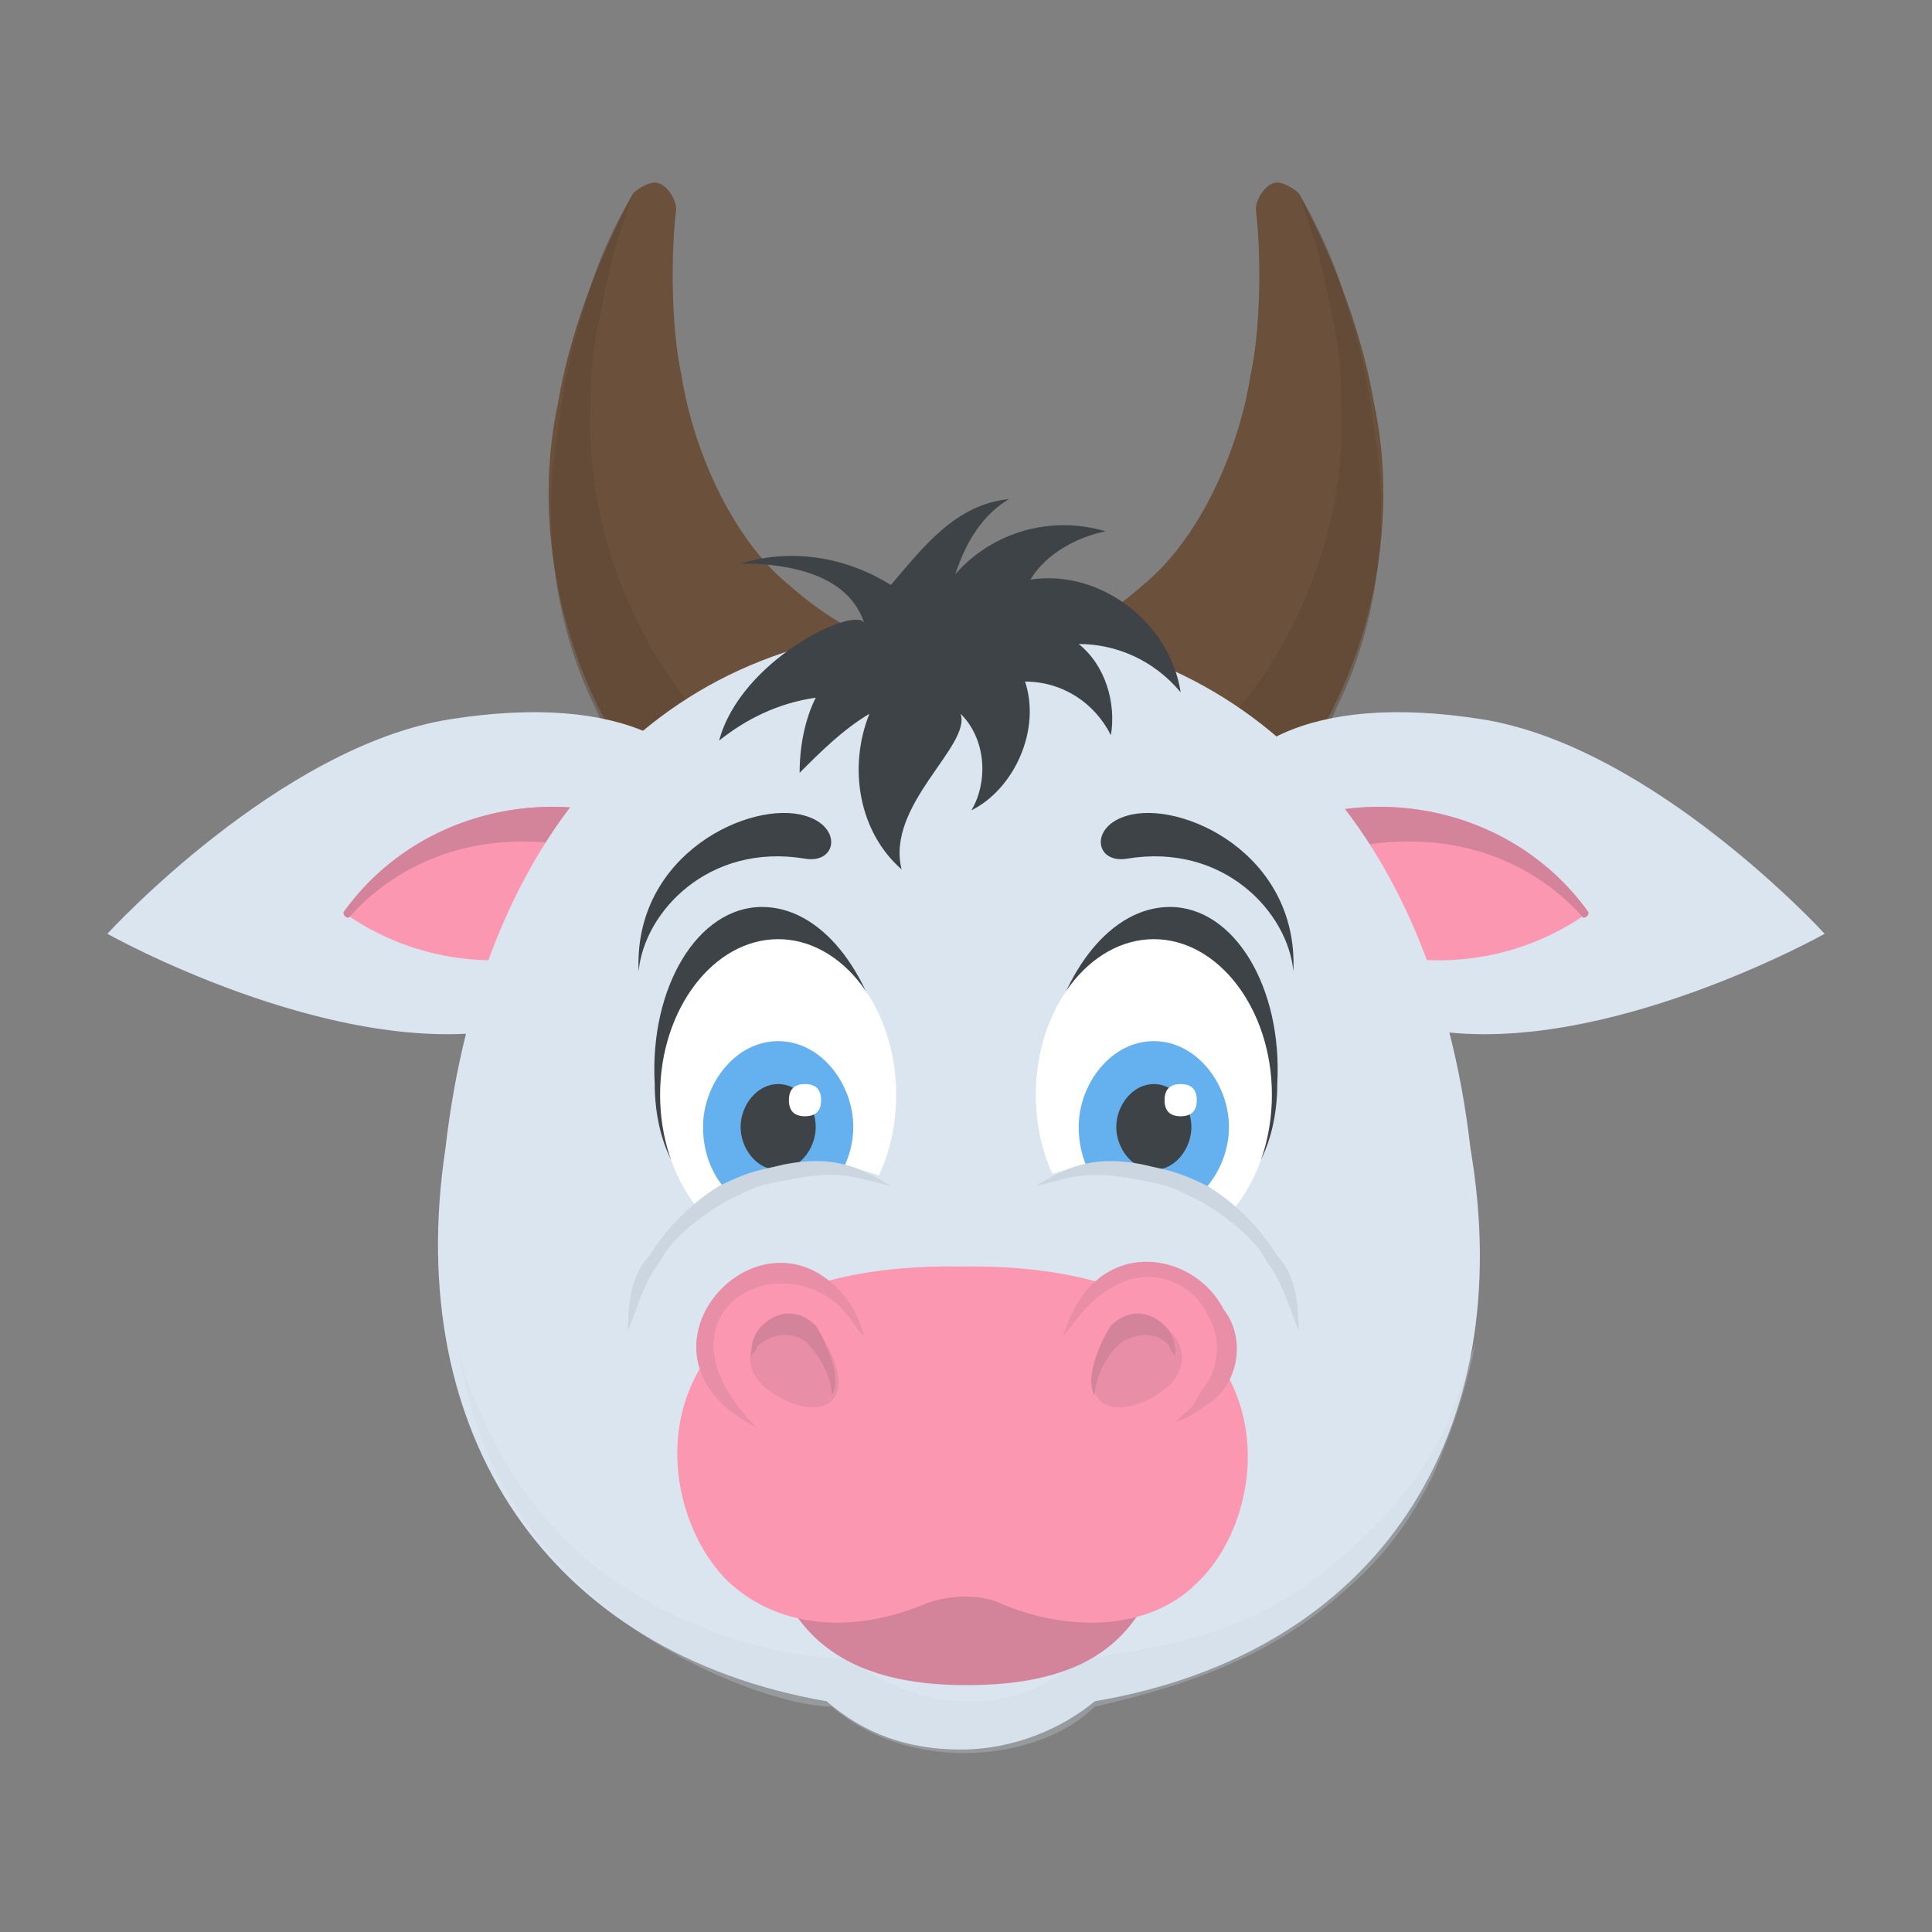 <?xml version="1.0" encoding="utf-8"?>
<!-- Generator: Adobe Illustrator 18.0.0, SVG Export Plug-In . SVG Version: 6.00 Build 0)  -->
<!DOCTYPE svg PUBLIC "-//W3C//DTD SVG 1.1//EN" "http://www.w3.org/Graphics/SVG/1.1/DTD/svg11.dtd">
<svg version="1.1" id="Layer_1" xmlns="http://www.w3.org/2000/svg" xmlns:xlink="http://www.w3.org/1999/xlink" x="0px" y="0px"
	 viewBox="0 0 36 36" enable-background="new 0 0 36 36" xml:space="preserve">
<rect x="0" y="0" width="36" height="36" fill="#808080" stroke="none"/>
<g>
	<g>
		<g>
			<g>
				<g>
					<g>
						<g>
							<path fill="#6B503B" d="M25.6,7.5c-0.2-1.2-0.7-2.6-1.4-3.9c-0.1-0.1-0.3-0.2-0.4-0.2c-0.2,0-0.4,0.3-0.4,0.5
								c0.1,0.8,0.1,2.2-0.1,3.1c-0.2,1.3-0.9,3-2,3.9c-0.8,0.7-1.3,0.9-2.5,1.5c1.1,1.4,2.1,2.9,3.2,4.3c1-0.8,1.7-1.7,2.3-2.6
								C25.5,12.4,26.1,9.8,25.6,7.5z"/>
						</g>
					</g>
				</g>
				<g opacity="0.5">
					<g>
						<g>
							<path fill="#5C4533" d="M24.9,13.2c-0.6,1.4-1.8,2.8-2.9,3.5l-1.3-1.6c1.4-0.8,2.4-1.8,2.9-2.6c0.8-1.2,1.4-2.9,1.4-4.5
								c0-0.8,0-1.4-0.2-2.2c-0.2-1.1-0.3-1.3-0.6-2.2c0.3,0.5,0.7,1.3,0.9,2.1c0.2,0.6,0.4,1.4,0.5,2.3
								C25.9,9.7,25.7,11.6,24.9,13.2z"/>
						</g>
					</g>
				</g>
			</g>
			<g>
				<g>
					<g>
						<g>
							<path fill="#6B503B" d="M10.4,7.5c0.2-1.2,0.7-2.6,1.4-3.9c0.1-0.1,0.3-0.2,0.4-0.2c0.2,0,0.4,0.3,0.4,0.5
								c-0.1,0.8-0.1,2.2,0.1,3.1c0.2,1.3,0.9,3,2,3.9c0.8,0.7,1.3,0.9,2.5,1.5C16,13.8,15,15.3,14,16.7c-1-0.8-1.7-1.7-2.3-2.6
								C10.5,12.4,9.9,9.8,10.4,7.5z"/>
						</g>
					</g>
				</g>
				<g opacity="0.5">
					<g>
						<g>
							<path fill="#5C4533" d="M11.1,13.2c0.6,1.4,1.8,2.8,2.9,3.5l1.3-1.6c-1.4-0.8-2.4-1.8-2.9-2.6c-0.8-1.2-1.4-2.9-1.4-4.5
								c0-0.8,0-1.4,0.2-2.2c0.2-1.1,0.3-1.3,0.6-2.2c-0.3,0.5-0.7,1.3-0.9,2.1c-0.2,0.6-0.4,1.4-0.5,2.3
								C10.1,9.7,10.3,11.6,11.1,13.2z"/>
						</g>
					</g>
				</g>
			</g>
		</g>
		<g>
			<g>
				<g>
					<g>
						<g>
							<path fill="#DAE5EF" d="M34,17.4c0,0-4.1,2.3-7.3,1.8c-3.2-0.5-4.6-2.1-4.3-3.7c0.3-1.6,2-2.6,5.2-2.1S34,17.4,34,17.4z"/>
						</g>
					</g>
				</g>
				<g>
					<g>
						<g>
							<path fill="#FC97B2" d="M29.6,17c-2.1,1.5-5.1,1.1-6.7-1.1C25.1,14.4,28.1,14.9,29.6,17z"/>
						</g>
					</g>
				</g>
				<g>
					<g>
						<g>
							<path fill="#D3849B" d="M22.9,15.9c0.2,0.2,0.3,0.4,0.5,0.6c1-0.6,2.1-0.9,3.3-0.8c1.1,0.1,2.1,0.6,2.8,1.4
								c0,0,0.1,0,0.1-0.1C28.1,14.9,25.1,14.4,22.9,15.9z"/>
						</g>
					</g>
				</g>
			</g>
			<g>
				<g>
					<g>
						<g>
							<path fill="#DAE5EF" d="M2,17.4c0,0,4.1,2.3,7.3,1.8c3.2-0.5,4.6-2.1,4.3-3.7c-0.3-1.6-2-2.6-5.2-2.1S2,17.4,2,17.4z"/>
						</g>
					</g>
				</g>
				<g>
					<g>
						<g>
							<path fill="#FC97B2" d="M6.4,17c2.1,1.5,5.1,1.1,6.7-1.1C10.9,14.4,7.9,14.9,6.4,17z"/>
						</g>
					</g>
				</g>
				<g>
					<g>
						<g>
							<path fill="#D3849B" d="M13.1,15.9c-0.2,0.2-0.3,0.4-0.5,0.6c-1-0.6-2.1-0.9-3.3-0.8c-1.1,0.1-2.1,0.6-2.8,1.4
								c0,0-0.1,0-0.1-0.1C7.9,14.9,10.9,14.4,13.1,15.9z"/>
						</g>
					</g>
				</g>
			</g>
		</g>
		<g>
			<g>
				<g>
					<path fill="#DAE5EF" d="M20.4,31.7c-0.6,0.5-1.5,0.9-2.5,0.9c-1,0-1.8-0.3-2.5-0.9c-5.2-0.9-7.9-5-7.1-10.3
						c0.7-6.1,4.2-9.8,9.5-9.7c5.3-0.1,8.9,3.6,9.6,9.7C28.3,26.7,25.7,30.8,20.4,31.7z"/>
				</g>
			</g>
		</g>
		<g opacity="0.3">
			<g>
				<g>
					<path fill="#CBD6E0" d="M27.5,25c-0.2,1-0.5,1.8-0.8,2.5c-0.4,0.8-0.9,1.5-1.6,2.1c-1.3,1.2-2.9,1.8-4.7,2.2
						c-1,1-3.4,1.3-4.9,0c-1,0-3.3-0.9-4.6-2.2c-1-0.9-1.7-2-2.1-3.3c-0.1-0.4-0.2-0.8-0.3-1.3c0.1,0.4,0.2,0.8,0.4,1.2
						c0.5,1.2,1.2,2.2,2.2,3c1.3,1,2.9,1.6,4.5,1.7v0l0.2,0c0.7,0.5,1.4,0.8,2.2,0.8c0.8,0,1.2-0.1,2.2-0.8c1.6-0.2,3.2-0.5,4.7-1.8
						c0.6-0.5,1.2-1.1,1.7-1.9C27,26.6,27.2,25.9,27.5,25z"/>
				</g>
			</g>
		</g>
		<g>
			<g>
				<g>
					<g>
						<g>
							<g>
								<path fill="#3E4347" d="M21.8,16.9c-1.1,0-2,1.2-2.3,2.7h1.1l0,2h2.9c0.2-0.4,0.3-0.9,0.3-1.4C23.9,18.4,23,16.9,21.8,16.9z
									"/>
							</g>
						</g>
					</g>
					<g>
						<g>
							<g>
								<g>
									<path fill="#FFFFFF" d="M23.7,20.4c0,1.6-1,2.9-2.2,2.9s-2.2-1.3-2.2-2.9c0-1.6,1-2.9,2.2-2.9S23.7,18.8,23.7,20.4z"/>
								</g>
							</g>
						</g>
						<g>
							<g>
								<g>
									<path fill="#65B1EF" d="M22.9,21c0,0.8-0.6,1.6-1.4,1.6c-0.8,0-1.4-0.7-1.4-1.6c0-0.8,0.6-1.6,1.4-1.6
										C22.3,19.4,22.9,20.2,22.9,21z"/>
								</g>
							</g>
						</g>
						<g>
							<g>
								<g>
									<path fill="#3E4347" d="M22.2,21c0,0.4-0.3,0.8-0.7,0.8c-0.4,0-0.7-0.4-0.7-0.8c0-0.4,0.3-0.8,0.7-0.8
										C21.9,20.2,22.2,20.6,22.2,21z"/>
								</g>
							</g>
						</g>
					</g>
					<g>
						<g>
							<g>
								<path fill="#FFFFFF" d="M22.3,20.5c0,0.2-0.1,0.3-0.3,0.3c-0.2,0-0.3-0.1-0.3-0.3c0-0.2,0.1-0.3,0.3-0.3
									C22.2,20.2,22.3,20.3,22.3,20.5z"/>
							</g>
						</g>
					</g>
				</g>
				<g>
					<g>
						<g>
							<path fill="#3E4347" d="M24.1,18.1c-0.1-1.1-1.3-2.4-3.1-2.1c-0.6,0.1-0.7-0.6,0-0.8C22,14.9,24.2,15.9,24.1,18.1z"/>
						</g>
					</g>
				</g>
			</g>
			<g>
				<g>
					<g>
						<g>
							<g>
								<path fill="#3E4347" d="M14.2,16.9c1.1,0,2,1.2,2.3,2.7h-1.1l0,2h-2.9c-0.2-0.4-0.3-0.9-0.3-1.4
									C12.1,18.4,13,16.9,14.2,16.9z"/>
							</g>
						</g>
					</g>
					<g>
						<g>
							<g>
								<g>
									<path fill="#FFFFFF" d="M12.3,20.4c0,1.6,1,2.9,2.2,2.9s2.2-1.3,2.2-2.9c0-1.6-1-2.9-2.2-2.9S12.3,18.8,12.3,20.4z"/>
								</g>
							</g>
						</g>
						<g>
							<g>
								<g>
									<path fill="#65B1EF" d="M15.9,21c0,0.8-0.6,1.6-1.4,1.6c-0.8,0-1.4-0.7-1.4-1.6c0-0.8,0.6-1.6,1.4-1.6
										C15.3,19.4,15.9,20.2,15.9,21z"/>
								</g>
							</g>
						</g>
						<g>
							<g>
								<g>
									<path fill="#3E4347" d="M15.2,21c0,0.4-0.3,0.8-0.7,0.8c-0.4,0-0.7-0.4-0.7-0.8c0-0.4,0.3-0.8,0.7-0.8
										C14.9,20.2,15.2,20.6,15.2,21z"/>
								</g>
							</g>
						</g>
					</g>
					<g>
						<g>
							<g>
								<path fill="#FFFFFF" d="M15.3,20.5c0,0.2-0.1,0.3-0.3,0.3c-0.2,0-0.3-0.1-0.3-0.3c0-0.2,0.1-0.3,0.3-0.3
									C15.2,20.2,15.3,20.3,15.3,20.5z"/>
							</g>
						</g>
					</g>
				</g>
				<g>
					<g>
						<g>
							<path fill="#3E4347" d="M11.9,18.1c0.1-1.1,1.3-2.4,3.1-2.1c0.6,0.1,0.7-0.6,0-0.8C14,14.9,11.8,15.9,11.9,18.1z"/>
						</g>
					</g>
				</g>
			</g>
		</g>
	</g>
	<g>
		<g>
			<g>
				<g>
					<g>
						<path fill="#DAE5EF" d="M18.9,25.1h5.3c-0.1-1.9-1.6-3.4-3.5-3.4c-0.7,0-1.3,0.2-1.8,0.5V25.1z"/>
					</g>
				</g>
			</g>
			<g>
				<g>
					<g>
						<path fill="#CBD6E0" d="M24.2,24.8c-0.2-0.5-0.3-0.9-0.6-1.3c-0.2-0.4-0.7-0.8-1.2-1.1c-0.6-0.3-0.6-0.3-1.1-0.4
							c-1-0.2-1.2-0.1-2,0.1c0.5-0.3,1-0.6,2-0.4c0.4,0.1,0.6,0.1,1.2,0.4c0.5,0.3,1,0.8,1.3,1.3C24.1,23.7,24.2,24.2,24.2,24.8z"/>
					</g>
				</g>
			</g>
		</g>
		<g>
			<g>
				<g>
					<g>
						<path fill="#DAE5EF" d="M17,25.1h-5.3c0.1-1.9,1.6-3.4,3.5-3.4c0.7,0,1.3,0.2,1.8,0.5V25.1z"/>
					</g>
				</g>
			</g>
			<g>
				<g>
					<g>
						<path fill="#CBD6E0" d="M11.7,24.8c0.2-0.5,0.3-0.9,0.6-1.3c0.2-0.4,0.7-0.8,1.2-1.1c0.6-0.3,0.6-0.3,1.1-0.4
							c1-0.2,1.2-0.1,2,0.1c-0.5-0.3-1-0.6-2-0.4c-0.4,0.1-0.6,0.1-1.2,0.4c-0.5,0.3-1,0.8-1.3,1.3C11.8,23.7,11.7,24.2,11.7,24.8z"
							/>
					</g>
				</g>
			</g>
		</g>
	</g>
	<g>
		<g>
			<g>
				<g>
					<path fill="#D3849B" d="M21.8,27.6c0,3.1-1.7,3.8-3.8,3.8s-3.8-0.8-3.8-3.8H21.8z"/>
				</g>
			</g>
		</g>
		<g>
			<g>
				<g>
					<path fill="#FC97B2" d="M18,31.4"/>
				</g>
			</g>
		</g>
		<g>
			<g>
				<g>
					<g>
						<path fill="#FC97B2" d="M22.3,29.5c-0.9,0.9-2.4,0.9-3.6,0.4c-0.4-0.2-1-0.2-1.5,0c-1.2,0.5-2.6,0.5-3.6-0.4
							c-1.6-1.5-1.9-6,4.3-5.9C24.1,23.5,23.9,28,22.3,29.5z"/>
					</g>
				</g>
			</g>
			<g>
				<g>
					<g>
						<g>
							<g>
								<g>
									<path fill="#FC97B2" d="M22.5,26.2c-0.6,0.6-2.1,1.2-2.7,0.6s0-2.1,0.6-2.7s1.5-0.6,2.1,0C23,24.7,23,25.6,22.5,26.2z"/>
								</g>
							</g>
						</g>
						<g>
							<g>
								<g>
									<path fill="#E88EA7" d="M21.8,25.8c-0.3,0.3-1,0.6-1.3,0.3c-0.3-0.3,0-1,0.3-1.3s0.7-0.3,1,0
										C22.1,25.1,22.1,25.5,21.8,25.8z"/>
								</g>
							</g>
						</g>
						<g>
							<g>
								<g>
									<path fill="#D3849B" d="M20.8,25.1c-0.2,0.2-0.4,0.6-0.4,0.9c-0.2-0.3,0.1-1,0.3-1.3c0.3-0.3,0.7-0.3,1,0
										c0.2,0.2,0.2,0.4,0.2,0.6c0-0.1-0.1-0.1-0.1-0.2C21.6,24.8,21.1,24.8,20.8,25.1z"/>
								</g>
							</g>
						</g>
					</g>
				</g>
				<g>
					<g>
						<g>
							<g>
								<g>
									<path fill="#FC97B2" d="M13.5,26.2c0.6,0.6,2.1,1.2,2.7,0.6c0.6-0.6,0-2.1-0.6-2.7c-0.6-0.6-1.5-0.6-2.1,0
										C12.9,24.7,12.9,25.6,13.5,26.2z"/>
								</g>
							</g>
						</g>
						<g>
							<g>
								<g>
									<path fill="#E88EA7" d="M14.2,25.8c0.3,0.3,1,0.6,1.3,0.3c0.3-0.3,0-1-0.3-1.3s-0.7-0.3-1,0C13.9,25.1,13.9,25.5,14.2,25.8
										z"/>
								</g>
							</g>
						</g>
						<g>
							<g>
								<g>
									<path fill="#D3849B" d="M15.1,25.1c0.2,0.2,0.4,0.6,0.4,0.9c0.2-0.3-0.1-1-0.3-1.3c-0.3-0.3-0.7-0.3-1,0
										C14,24.9,14,25.1,14,25.3c0-0.1,0.1-0.1,0.1-0.2C14.4,24.8,14.9,24.8,15.1,25.1z"/>
								</g>
							</g>
						</g>
					</g>
					<g>
						<g>
							<g>
								<g>
									<path fill="#E88EA7" d="M16.1,24.9c-0.2-0.2-0.2-0.3-0.5-0.6c-1.3-1.1-3.5,0.3-1.5,2.3c-2.6-1.3-0.1-4.2,1.5-2.6
										C15.8,24.2,16,24.5,16.1,24.9z"/>
								</g>
							</g>
						</g>
						<g>
							<g>
								<g>
									<path fill="#E88EA7" d="M22.6,26.1c-0.3,0.2-0.4,0.3-0.7,0.4c0.4-0.4,0.2-0.1,0.5-0.6c0.4-0.5,0.3-1.1,0.1-1.4
										c-0.2-0.5-1-1-1.8-0.5c-0.5,0.3-0.7,0.7-0.9,0.9c0.1-0.2,0.2-0.7,0.7-1.1c0.8-0.6,1.9-0.2,2.3,0.6
										C23.2,24.9,23.1,25.7,22.6,26.1z"/>
								</g>
							</g>
						</g>
					</g>
				</g>
			</g>
		</g>
	</g>
	<g>
		<g>
			<g>
				<path fill="#3E4347" d="M13.4,13.8c0.5-0.4,1.1-0.7,1.8-0.8c-0.2,0.4-0.3,0.9-0.3,1.4c0.4-0.4,0.8-0.8,1.3-1.1
					c-0.4,1-0.2,2.2,0.6,2.9c-0.3-1.2,1.3-2.3,1.1-2.9c0.5,0.5,0.5,1.3,0.2,1.8c0.8-0.4,1.3-1.5,1-2.4c0.7,0,1.3,0.4,1.6,1
					c0.1-0.6-0.1-1.3-0.6-1.7c0.7,0,1.4,0.3,1.9,0.9c-0.2-1.3-1.5-2.3-2.8-2.1c0.3-0.5,0.9-0.8,1.4-0.9c-1-0.3-2.1,0-2.8,0.8
					c0.2-0.6,0.5-1.1,1-1.4c-1,0.1-1.6,0.9-2.2,1.6c-0.8-0.5-1.8-0.7-2.8-0.4c0.9,0,2,0.2,2.3,1.1C15.9,11.3,13.8,12.3,13.4,13.8z"
					/>
			</g>
		</g>
	</g>
</g>
</svg>
